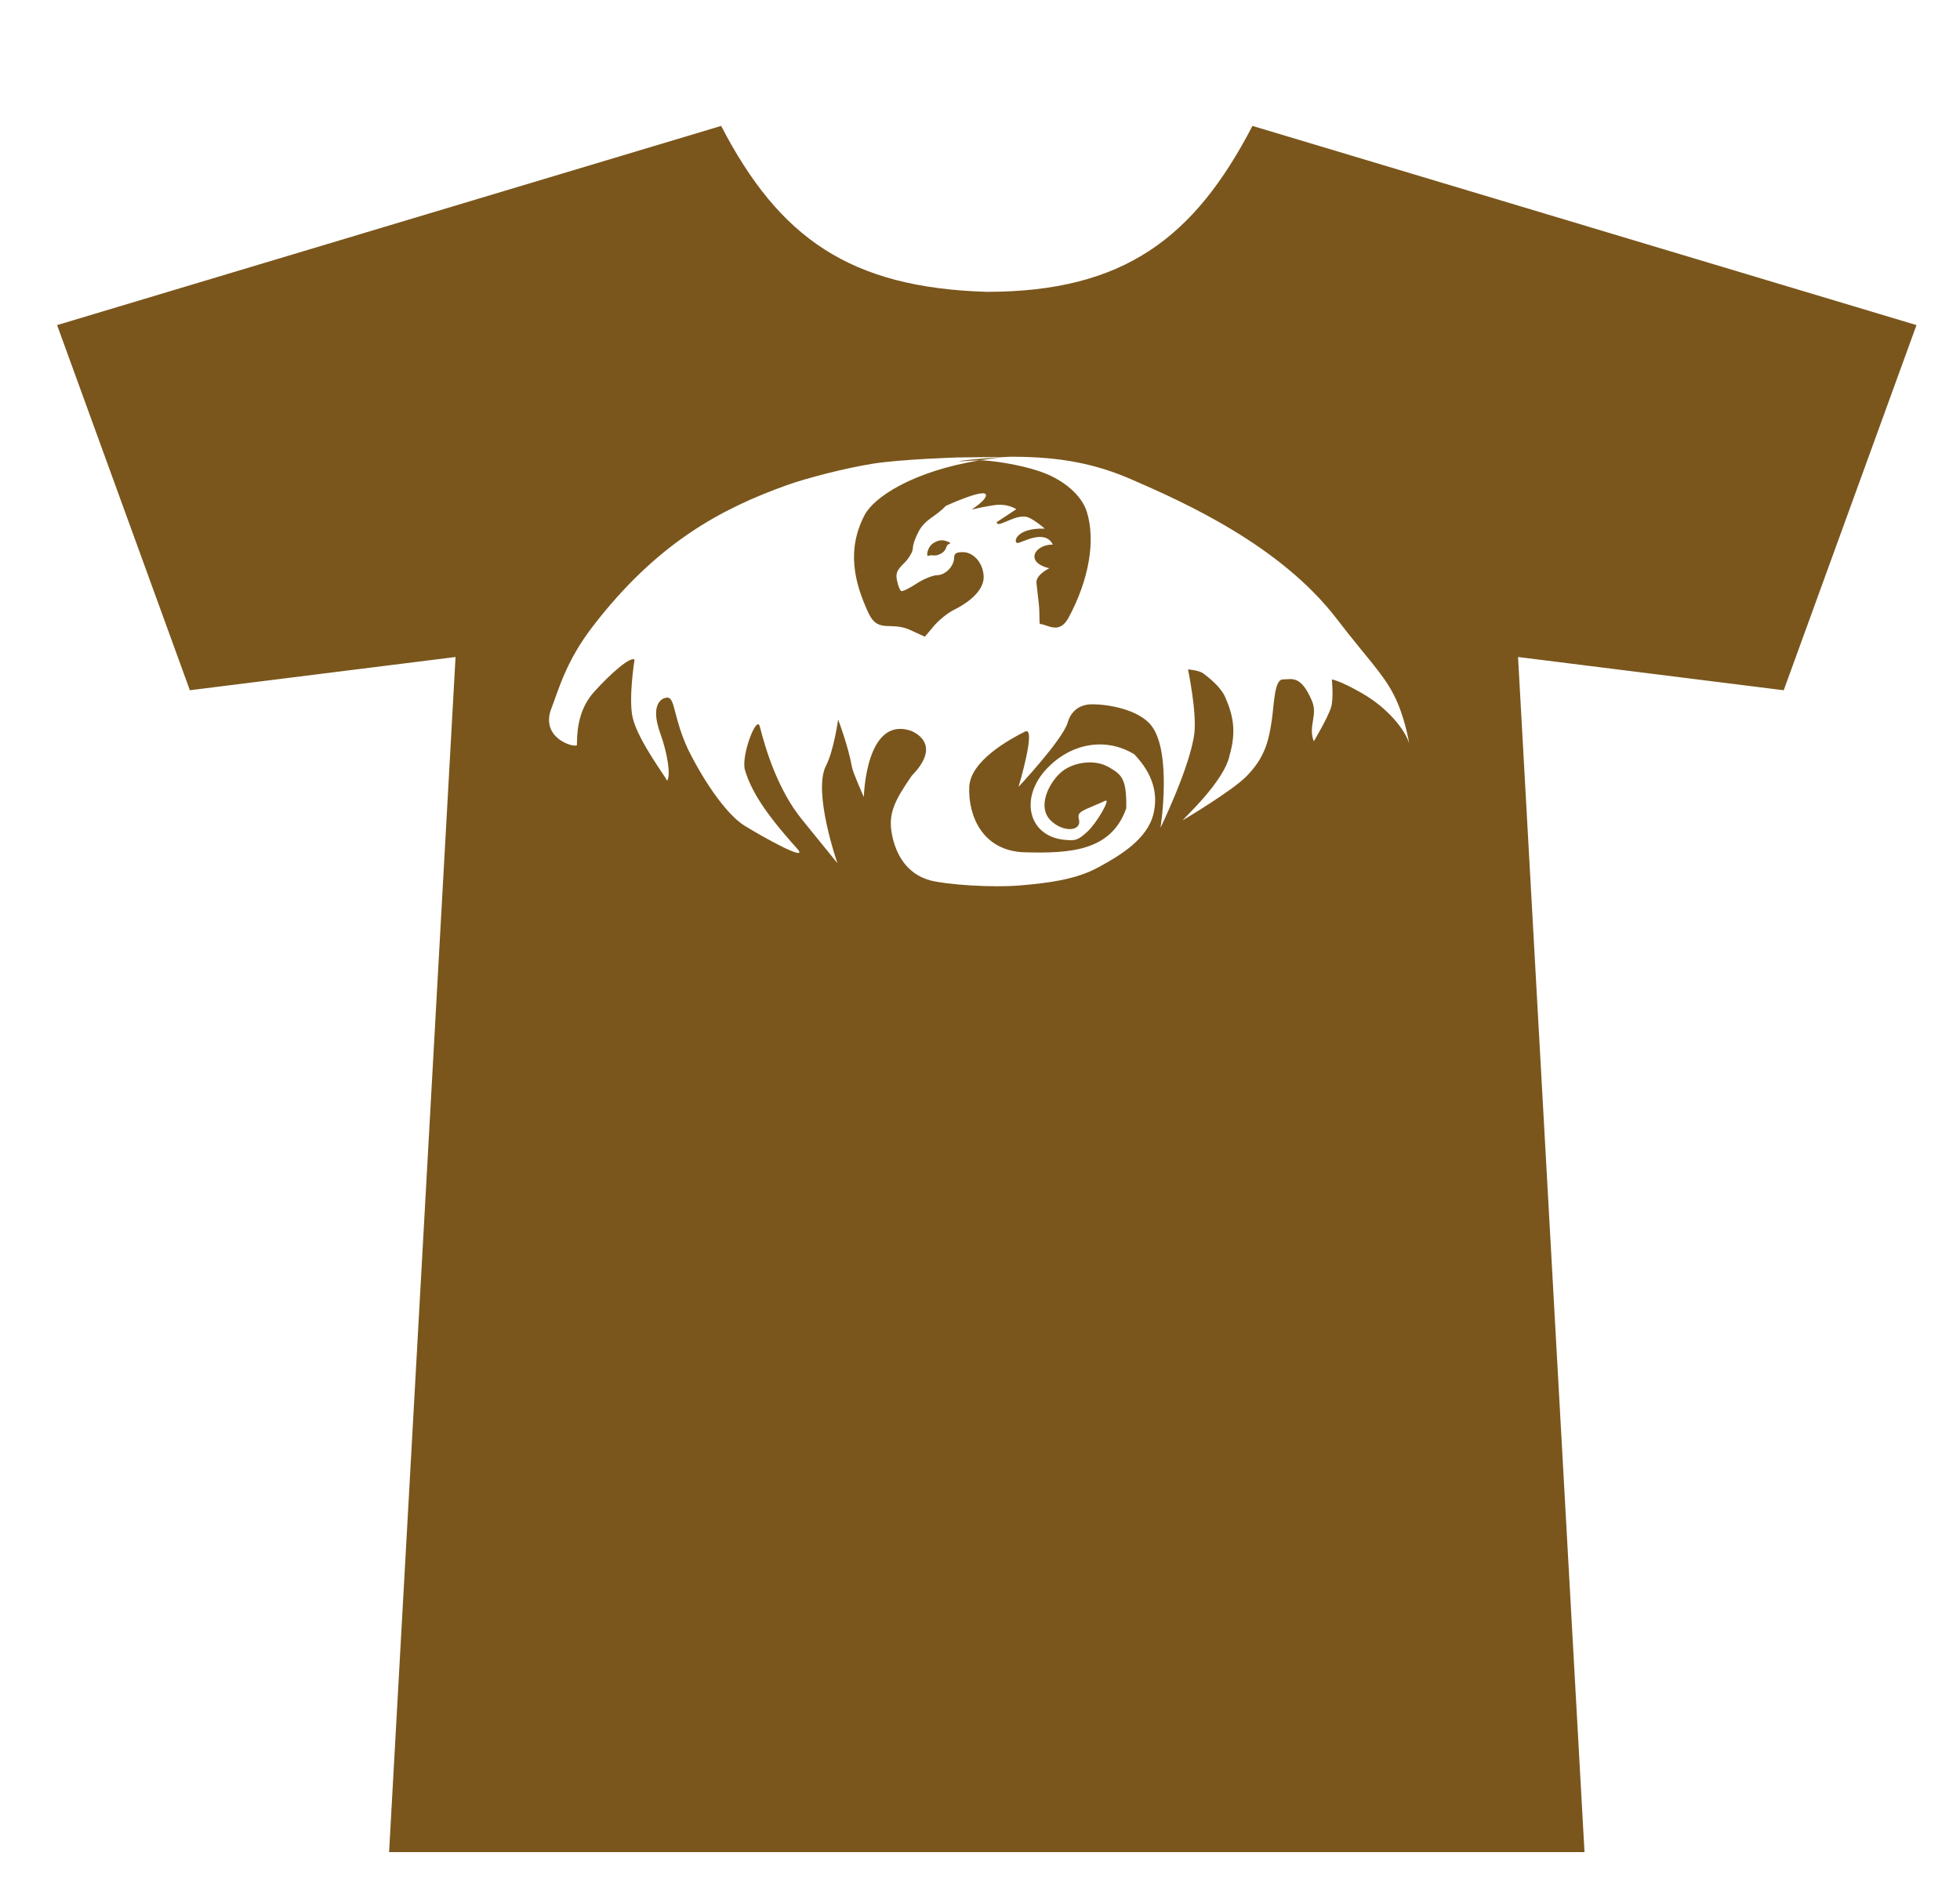 <?xml version="1.0" encoding="UTF-8" standalone="no"?><!DOCTYPE svg PUBLIC "-//W3C//DTD SVG 1.1//EN" "http://www.w3.org/Graphics/SVG/1.1/DTD/svg11.dtd"><svg width="100%" height="100%" viewBox="0 0 31 30" version="1.1" xmlns="http://www.w3.org/2000/svg" xmlns:xlink="http://www.w3.org/1999/xlink" xml:space="preserve" style="fill-rule:evenodd;clip-rule:evenodd;stroke-linejoin:round;stroke-miterlimit:1.414;"><rect id="Discord" x="0.744" y="0" width="30" height="30" style="fill:none;"/><path d="M25.061,29.301l-18.907,0l1.051,-18.907l-4.202,0.526l-2.1,-5.777l10.503,-3.151c0.919,1.773 2.036,2.56 4.201,2.625c2.167,0 3.283,-0.853 4.202,-2.625l10.503,3.151l-2.1,5.777l-4.202,-0.526l1.051,18.907Zm-9.147,-22.072l-0.768,0.008c0,0 -0.904,0.028 -1.349,0.1c-0.449,0.073 -1.042,0.228 -1.348,0.337c-1.049,0.376 -2.06,0.917 -3.076,2.239c-0.43,0.561 -0.538,1.005 -0.663,1.324c-0.145,0.439 0.35,0.59 0.414,0.554c0.007,-0.113 -0.018,-0.525 0.273,-0.846c0.277,-0.306 0.577,-0.563 0.639,-0.509c0,0 -0.1,0.624 -0.028,0.923c0.088,0.367 0.539,0.956 0.543,0.994c0.064,-0.088 0,-0.452 -0.105,-0.743c-0.171,-0.468 0.019,-0.573 0.109,-0.573c0.126,0 0.092,0.316 0.332,0.828c0.279,0.558 0.627,1.036 0.888,1.197c0.306,0.19 1.044,0.597 0.83,0.36c-0.522,-0.579 -0.724,-0.917 -0.822,-1.238c-0.067,-0.22 0.185,-0.884 0.234,-0.691c0.097,0.379 0.289,1.007 0.668,1.473l0.56,0.69c0,0 -0.394,-1.128 -0.181,-1.541c0.125,-0.241 0.192,-0.731 0.192,-0.731c0,0 0.156,0.402 0.22,0.755c0.017,0.091 0.187,0.471 0.187,0.471c0,0 0.027,-1.28 0.737,-1.051c0,0 0.541,0.181 0.021,0.713c-0.277,0.401 -0.374,0.602 -0.315,0.921c0.058,0.314 0.23,0.636 0.614,0.737c0.242,0.063 0.952,0.118 1.426,0.077c0.42,-0.037 0.861,-0.086 1.231,-0.288c0.352,-0.191 0.766,-0.446 0.864,-0.834c0.082,-0.323 -0.005,-0.642 -0.302,-0.953c-0.457,-0.275 -0.999,-0.172 -1.378,0.224c-0.441,0.46 -0.3,1.067 0.264,1.129c0.187,0.021 0.225,0.008 0.376,-0.13c0.147,-0.135 0.377,-0.536 0.277,-0.485c-0.021,0.011 -0.128,0.057 -0.239,0.104c-0.169,0.071 -0.197,0.1 -0.175,0.185c0.051,0.199 -0.248,0.214 -0.444,0.023c-0.216,-0.21 -0.041,-0.573 0.144,-0.748c0.186,-0.176 0.539,-0.229 0.762,-0.103c0.209,0.117 0.297,0.18 0.287,0.657c-0.237,0.677 -0.884,0.715 -1.603,0.696c-0.673,-0.018 -0.899,-0.582 -0.88,-1.034c0.017,-0.414 0.636,-0.752 0.882,-0.876c0.188,-0.095 -0.102,0.874 -0.102,0.874c0,0 0.684,-0.73 0.776,-1.012c0.016,-0.062 0.09,-0.294 0.392,-0.294c0.237,0 0.732,0.078 0.934,0.34c0.329,0.429 0.143,1.614 0.143,1.614c0,0 0.47,-0.968 0.535,-1.492c0.041,-0.337 -0.1,-1.014 -0.1,-1.014c0,0 0.173,0.014 0.24,0.063c0.097,0.072 0.277,0.217 0.346,0.371c0.124,0.283 0.183,0.533 0.073,0.922c-0.087,0.427 -0.752,1.02 -0.74,1.03c0,0 0.777,-0.461 1.007,-0.696c0.279,-0.285 0.347,-0.536 0.397,-0.871c0.04,-0.261 0.039,-0.66 0.178,-0.66c0.136,0 0.282,-0.078 0.459,0.339c0.098,0.232 -0.064,0.388 0.029,0.641c0,0 0.227,-0.38 0.275,-0.543c0.041,-0.14 0.011,-0.437 0.011,-0.437c0,0 0.124,0.015 0.48,0.22c0.411,0.237 0.679,0.579 0.743,0.792c0,0 -0.066,-0.425 -0.243,-0.768c-0.176,-0.344 -0.419,-0.572 -0.906,-1.207c-0.889,-1.157 -2.398,-1.835 -3.249,-2.204c-0.574,-0.249 -1.121,-0.351 -1.844,-0.356c-0.035,-0.001 -0.08,0 -0.132,0.003Zm-0.422,0.054c0.024,-0.001 0.045,-0.001 0.061,0c0.303,0.022 0.716,0.101 0.975,0.205c0.279,0.11 0.574,0.329 0.662,0.61c0.141,0.455 0.034,1.074 -0.289,1.674c-0.15,0.278 -0.342,0.101 -0.448,0.101c-0.023,0 -0.004,-0.135 -0.022,-0.315c-0.012,-0.112 0,0 -0.038,-0.334c-0.014,-0.131 0.203,-0.234 0.203,-0.234c-0.396,-0.094 -0.233,-0.376 0.056,-0.375c-0.127,-0.252 -0.478,-0.032 -0.555,-0.025c-0.077,0.006 -0.041,-0.242 0.428,-0.227c0,0 -0.154,-0.133 -0.256,-0.175c-0.19,-0.083 -0.499,0.188 -0.505,0.073l0.31,-0.205c0,0 -0.135,-0.098 -0.358,-0.063c-0.119,0.018 -0.261,0.047 -0.349,0.068c0.07,-0.045 0.207,-0.142 0.226,-0.214c0.039,-0.154 -0.635,0.157 -0.635,0.157c-0.163,0.176 -0.316,0.2 -0.426,0.4c-0.052,0.094 -0.094,0.215 -0.094,0.27c0,0.055 -0.063,0.161 -0.139,0.236c-0.116,0.113 -0.135,0.161 -0.111,0.277c0.016,0.078 0.045,0.151 0.064,0.163c0.019,0.012 0.127,-0.04 0.239,-0.114c0.112,-0.074 0.261,-0.135 0.33,-0.136c0.134,-0.001 0.271,-0.144 0.271,-0.284c0,-0.059 0.036,-0.081 0.136,-0.081c0.177,0 0.33,0.184 0.33,0.398c0,0.178 -0.171,0.366 -0.47,0.515c-0.096,0.047 -0.238,0.162 -0.317,0.255l-0.143,0.17l-0.236,-0.108c-0.299,-0.137 -0.503,0.058 -0.653,-0.261c-0.232,-0.495 -0.349,-1.011 -0.064,-1.556c0.149,-0.285 0.768,-0.693 1.817,-0.865Zm-0.581,1.266c0.014,0.001 0.028,0.003 0.041,0.007c0.013,0.003 0.025,0.007 0.036,0.012c0.011,0.004 0.022,0.009 0.029,0.014c0.008,0.005 0.012,0.009 0.013,0.012c0.001,0.003 -0.002,0.005 -0.006,0.006c-0.003,0.002 -0.008,0.003 -0.012,0.005c-0.005,0.002 -0.01,0.006 -0.015,0.009c-0.005,0.003 -0.009,0.005 -0.013,0.011c-0.005,0.005 -0.009,0.013 -0.013,0.021c-0.004,0.008 -0.007,0.016 -0.009,0.024c-0.003,0.007 -0.005,0.014 -0.009,0.022c-0.005,0.007 -0.012,0.017 -0.017,0.023c-0.005,0.006 -0.008,0.009 -0.013,0.014c-0.004,0.004 -0.01,0.01 -0.016,0.014c-0.006,0.004 -0.011,0.008 -0.018,0.012c-0.007,0.003 -0.015,0.008 -0.022,0.011c-0.007,0.004 -0.014,0.007 -0.02,0.009c-0.007,0.002 -0.013,0.004 -0.019,0.006c-0.006,0.002 -0.013,0.004 -0.019,0.005c-0.007,0.001 -0.014,0.001 -0.021,0.001c-0.007,0 -0.013,0 -0.019,0c-0.006,-0.001 -0.011,-0.001 -0.017,-0.001c-0.006,-0.001 -0.013,-0.001 -0.018,-0.001c-0.006,0 -0.011,0 -0.016,0.001c-0.005,0 -0.01,0.001 -0.015,0.002c-0.006,0.001 -0.012,0.003 -0.017,0.004c-0.005,0.002 -0.009,0.004 -0.012,0.004c-0.002,0.001 -0.002,0.001 -0.004,-0.003c-0.001,-0.004 -0.003,-0.011 -0.004,-0.02c-0.001,-0.009 -0.001,-0.019 0.001,-0.03c0.002,-0.011 0.005,-0.025 0.01,-0.036c0.004,-0.012 0.008,-0.022 0.013,-0.032c0.005,-0.009 0.01,-0.017 0.014,-0.024c0.005,-0.007 0.009,-0.014 0.014,-0.019c0.005,-0.006 0.01,-0.012 0.017,-0.018c0.007,-0.007 0.016,-0.014 0.025,-0.02c0.008,-0.006 0.017,-0.011 0.029,-0.017c0.011,-0.006 0.025,-0.012 0.039,-0.017c0.015,-0.005 0.03,-0.009 0.044,-0.011c0.014,-0.001 0.026,-0.002 0.039,0l0,0Zm1.003,-1.32l0,0c-0.147,0.013 -0.288,0.032 -0.422,0.054c-0.064,0.001 -0.15,0.006 -0.216,0.01c-0.052,0.003 -0.091,0.006 -0.098,0.005c-0.078,-0.004 0.435,-0.055 0.736,-0.069Z" style="fill:#7a561c;"/></svg>